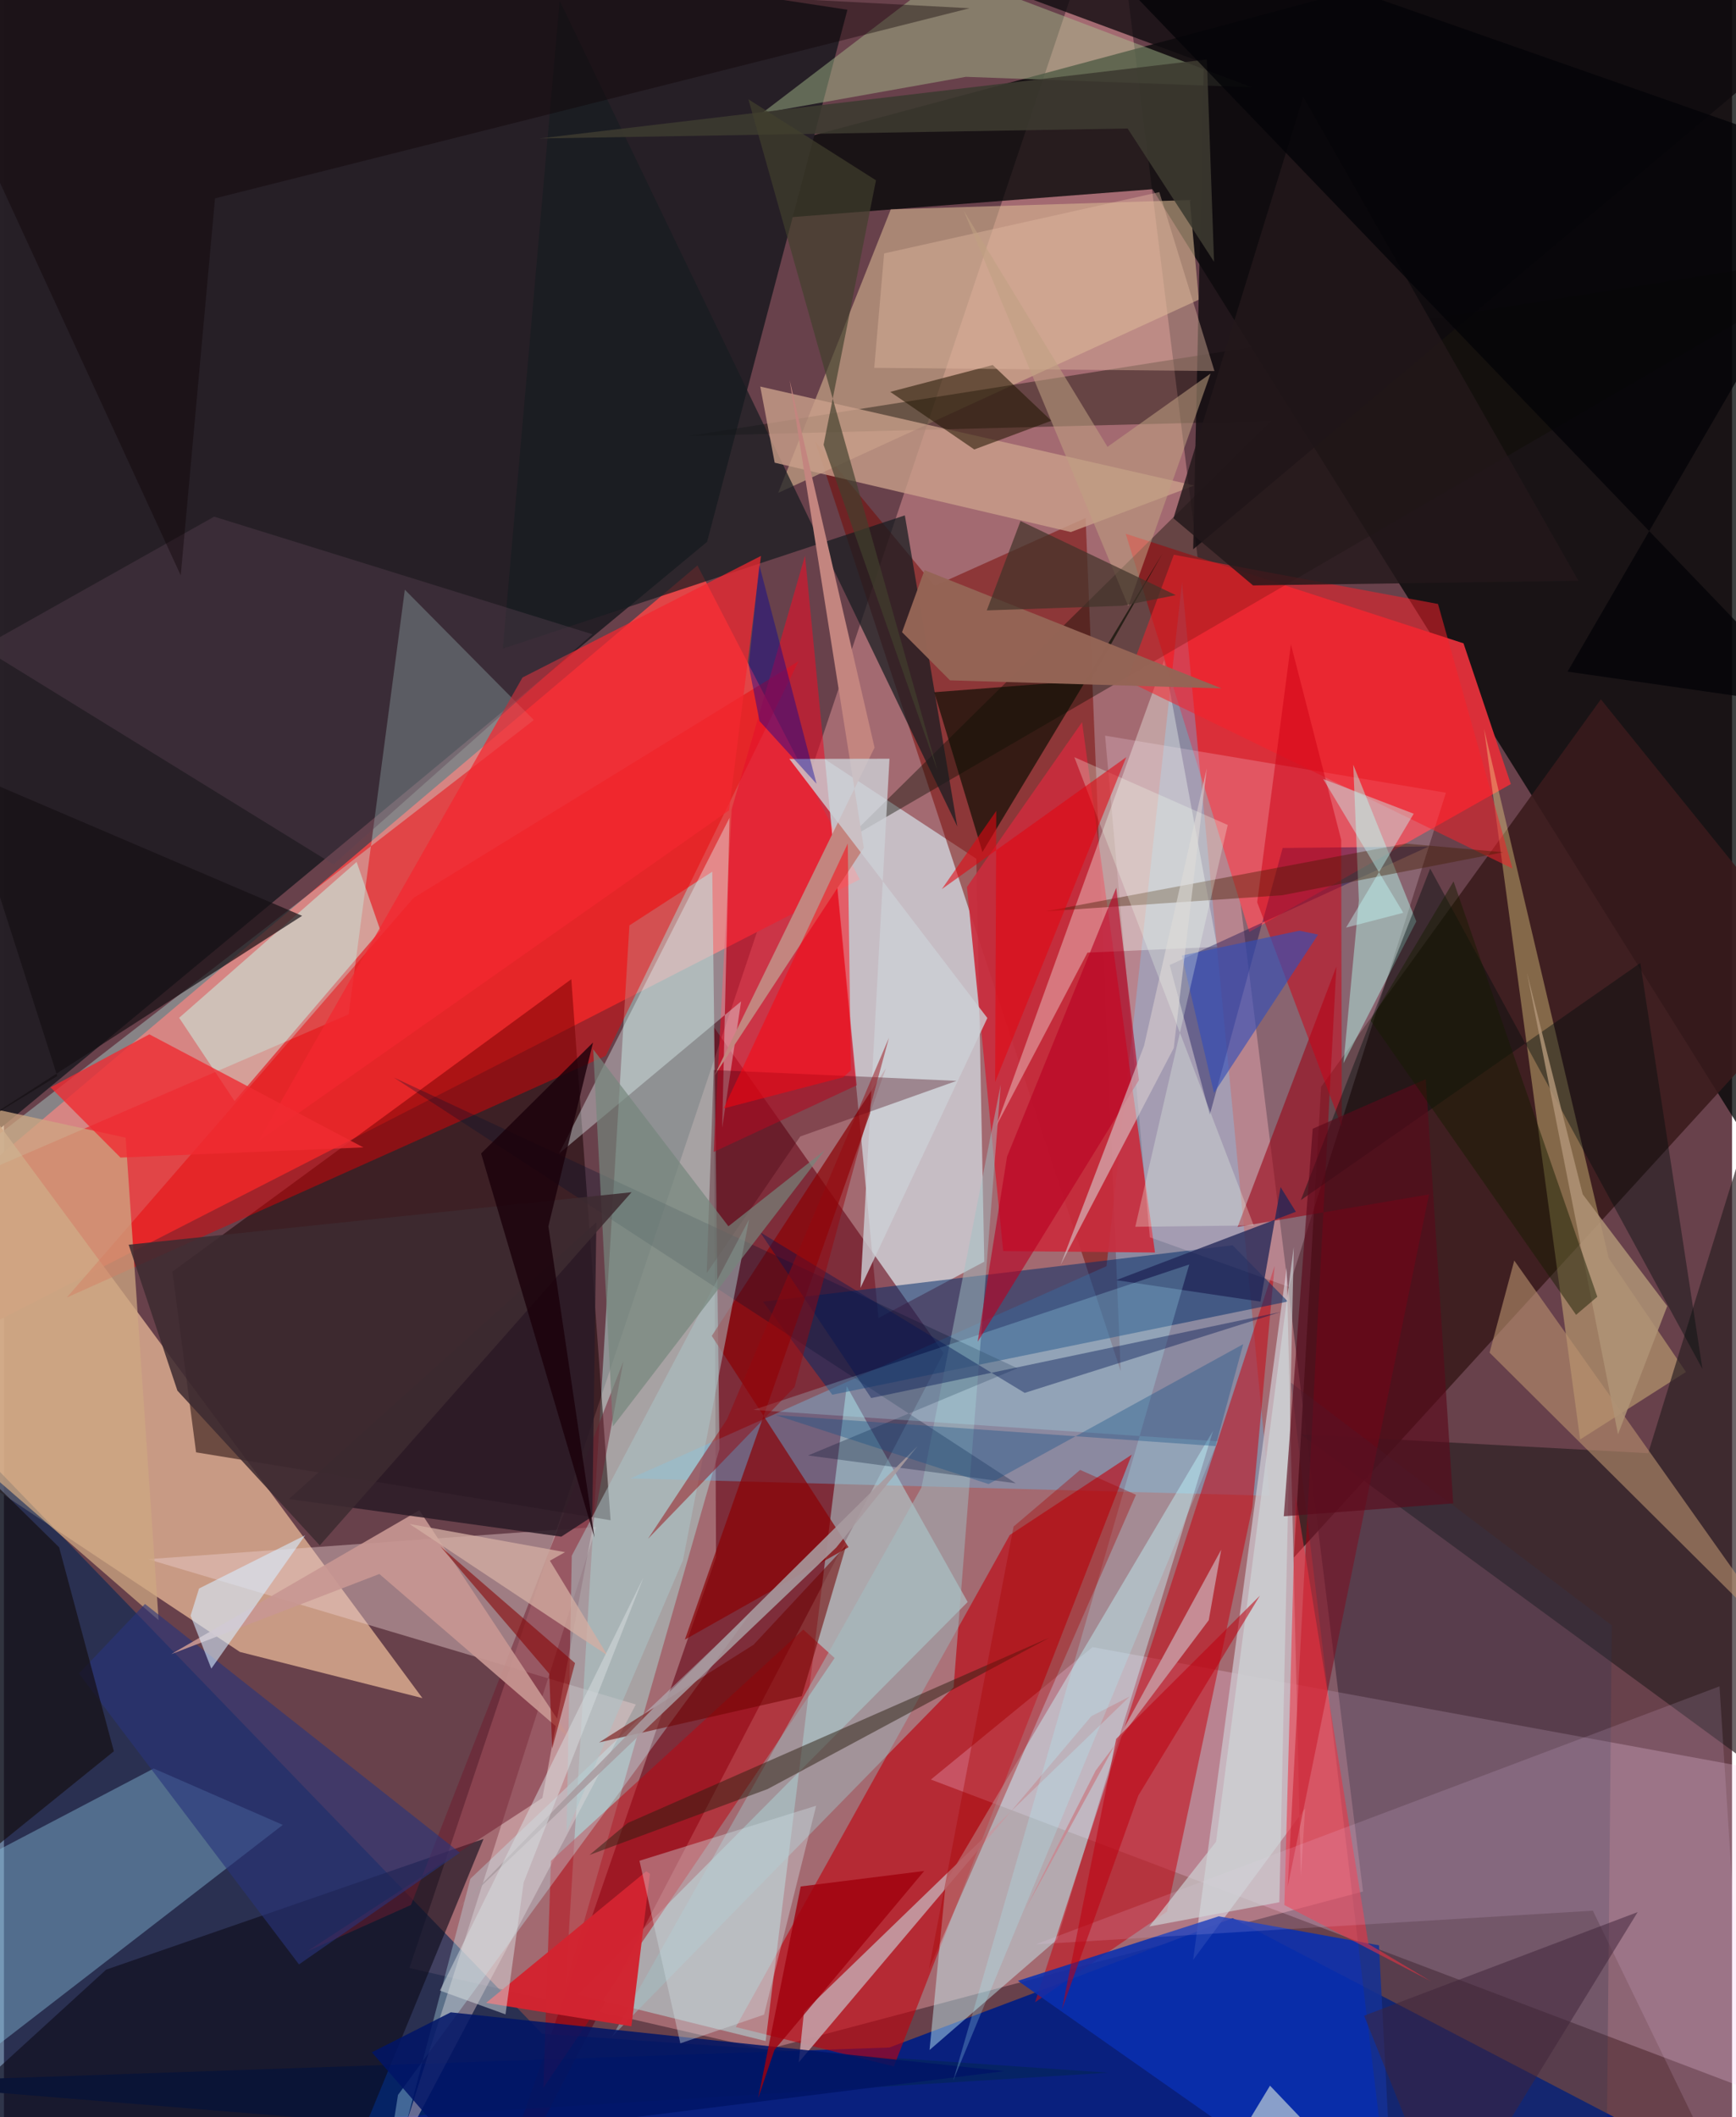 <svg xmlns="http://www.w3.org/2000/svg" width="228" height="278" viewBox="0 0 836 1024"><path fill="#68414b" d="M0 0h836v1024H0z"/><path fill="#fcaaad" fill-opacity=".396" d="M536.346-62l121.126 976.866-289.033 76.583-172.28-39.598z"/><path fill="#000505" fill-opacity=".761" d="M898 638.723L866.672-62 188.635 119.92 555.64 91.514z"/><path fill="#e24648" fill-opacity=".996" d="M335.502 273.478l78.491 151.85-443.925 227.236L-62 609.659z"/><path fill="#272027" fill-opacity=".996" d="M-30.866-62L408.042 4.708l-67.893 257.354L-62 595.724z"/><path fill="#d7a78c" fill-opacity=".871" d="M114.156 798.99l88.277 22.329L-62 463.152l58.74 257.715z"/><path fill="#09207e" fill-opacity=".992" d="M-62 1007.319L898 1086 594.401 927.741l-166.04 62.56z"/><path fill="#da2f39" d="M542.662 258.15l59.799 192.618 126.527-71.547-22.899-68.07z"/><path fill="#dff8ff" fill-opacity=".584" d="M470.409 415.35l3.845 194.885-51.22 27.286L397.1 367.155z"/><path fill="#630013" fill-opacity=".573" d="M454.539 654.428L343.289 496.58l1.205 256.543L229.47 1086z"/><path fill="#a9c8c5" fill-opacity=".596" d="M346.15 700.814l-3.496-279.2-40.079 25.965-30.856 512.897z"/><path fill="#042756" fill-opacity=".612" d="M-24.407 688.63l284.821 295.06 273.888 18.803L-62 1039.383z"/><path fill="#780600" fill-opacity=".506" d="M392.454 213.561l57.793 69.783 73.023-32.81 16.973 412.646z"/><path fill="#150000" fill-opacity=".51" d="M293.475 735.297l-200.53-32.852-11.437-87.395 192.96-141.442z"/><path fill="#3a1b1c" fill-opacity=".875" d="M772.548 338.248l108.191 134.011-256.693 281.017 13.14-227.603z"/><path fill="#60c5fc" fill-opacity=".341" d="M533.382 612.403l36.524-330.759 42.372 441.793-309.17-8.374z"/><path fill="#c1000c" fill-opacity=".6" d="M545.597 703.566l-59.02 38.87-132.533 237.982 76.474 19.034z"/><path fill="#fdcfef" fill-opacity=".251" d="M856.398 857.172l41.602 173.9-449.58-170.367 78.22-64.037z"/><path fill="#c2fff6" fill-opacity=".345" d="M-46.506 582.765l213.277-92.153 27.16-205.396 62.406 63.045z"/><path fill="#d7b891" fill-opacity=".584" d="M573.686 96.757l-144.655 4.501-54.474 137.132 203.484-93.455z"/><path fill="#b9f8f9" fill-opacity=".435" d="M407.706 670.44l-39.214 316.738-90.8-22.452 188.522-189.9z"/><path fill="#ebcfcf" fill-opacity=".42" d="M305.686 824.39L188.62 1045.838l97.965-307.314-216.976 15.594z"/><path fill="#ccfaff" fill-opacity=".439" d="M509.502 938.045l75.426-246.004-129.3 218.335-7.855 81.143z"/><path fill="#8bc1df" fill-opacity=".42" d="M72.44 855.367l62.453 27.265L-62 1034.752v-108.91z"/><path fill="#e90003" fill-opacity=".455" d="M30.394 627.573l167.837-193.33 186.216-114.489-93.322 190.92z"/><path fill="#c40916" fill-opacity=".557" d="M498.821 968.406l63.783-43.799 41.331-195.51 10.783-116.849z"/><path fill="#cbc3cb" fill-opacity=".78" d="M575.278 947.944l45.26-334.788 6.882 294.113 2.052-32.605z"/><path fill="#c92c3d" fill-opacity=".914" d="M483.392 605.1l-17.534-176.07 55.701-79.759 35.273 256.53z"/><path fill="#0e0d03" fill-opacity=".408" d="M613 203.56l-281.288 7.26L898 121.399 407.32 406.472z"/><path fill="#002c69" fill-opacity=".522" d="M400.728 674.582l-33.515-45.012 227.13-27.276 26.794 27.207z"/><path fill="#ffe3f6" fill-opacity=".216" d="M532.698 355.81l164.882 27.605-75.875 239.05-67.366-24.031z"/><path fill="#f9e48d" fill-opacity=".369" d="M762.504 696.228l51.202-32.658-37.347-55.026-60.332-256.069z"/><path fill="#e5122b" fill-opacity=".596" d="M387.525 268.768l-35.474 122.616-8.73 165.78 69.21-32.243z"/><path fill="#2c2123" fill-opacity=".694" d="M898 892.167V370.704L795.417 702.869l-168.028-9.083z"/><path fill="#be0310" fill-opacity=".494" d="M386.686 788.188L264.634 900.025l-3.694 109.808 140.916-207.91z"/><path fill="#0e0b1a" fill-opacity=".612" d="M-62 1054.411L151.122 1086l80.876-196.577-182.552 63.22z"/><path fill="#171c21" fill-opacity=".722" d="M461.201 399.757L268.828.382l-27.477 313.304 194.48-64.416z"/><path fill="#caa08a" fill-opacity=".788" d="M516.139 257.332L372.86 223.789l-6.989-36.825 209.988 47.87z"/><path fill="#acc491" fill-opacity=".451" d="M366.697 54.754l98.64-17.593 138.284 5.048L456.265-13.6z"/><path fill="#9a0012" fill-opacity=".573" d="M621.053 912.455l68.351-334.761-92.608 15.737 47.79-125.943z"/><path fill="#0f0b0e" fill-opacity=".788" d="M898-5.651L495.646-.917l84.83 31.424-5.169 235.18z"/><path fill="#0a30b0" fill-opacity=".871" d="M587.67 926.855l77.528 14.022 7.58 145.123-182.256-127.944z"/><path fill="#eaffff" fill-opacity=".365" d="M347.452 545.474l3.55-149.92-82.482 162.384 88.087-73.597z"/><path fill="#fafff7" fill-opacity=".353" d="M586.929 457.964l-25.634-138.66-81.359 225.514 44.246-84.073z"/><path fill="#6f1c2f" fill-opacity=".506" d="M196.904 921.366l-50.521 22.623 114.092-74.377 39.197-211.257z"/><path fill="#bb926f" fill-opacity=".596" d="M873.436 811.423L730.642 609.687 718.7 654.221 898 832.536z"/><path fill="#cea781" fill-opacity=".749" d="M58.862 550.243L-62 523.886l56.781 190.146 80.038 69.596z"/><path fill="#04004b" fill-opacity=".373" d="M689.264 409.401l-70.657.726-35.246 128.98-19.416-72.362z"/><path fill="#c9fded" fill-opacity=".49" d="M84.76 492.273l85.851-75.387 11.497 33.152-70.553 82.518z"/><path fill="#f7212b" fill-opacity=".529" d="M693.755 292.122L565.95 268.31l-22.68 60.96 186.513 90.822z"/><path fill="#0d1003" fill-opacity=".682" d="M560.502 267.651l-34.84 61.326-75.622 5.84 23.328 77.275z"/><path fill="#8b0003" fill-opacity=".686" d="M408.587 748.317l-66.17-102.18 84.259-129.512-97.273 276.398z"/><path fill="#a1c1c5" fill-opacity=".478" d="M294.29 984.933L443.873 719.41l38.339-194.874-22.808 291.578z"/><path fill="#c3857f" d="M380.118 183.897l35.853 226.14-72.482 110.55 77.678-159.012z"/><path fill="#34374d" fill-opacity=".286" d="M774.924 1086l2.914-299.872-155.23-117.384 45.219 377.576z"/><path fill="#c4f6ff" fill-opacity=".322" d="M179.217 1086l11.4-72.744L361.67 779.584 225.64 908.693z"/><path fill="#f42730" fill-opacity=".722" d="M123.06 552.026L250.857 327.68l115.36-58.8-15.411 123.025z"/><path fill="#f02c32" fill-opacity=".792" d="M70.322 500.265l-47.8 25.659 33.856 33.954 117.488-4.922z"/><path fill="#956555" fill-opacity=".973" d="M457.684 329.064l-23.213-23.308 10.874-30.004 143.697 57.206z"/><path fill="#ee3140" fill-opacity=".561" d="M690.397 958.317l-30.275-18.083-35.28-217.166-5.408 198.34z"/><path fill="#b6fdee" fill-opacity=".459" d="M648.036 514.21l35.22-68.544-30.511-75.8 2.724 65.639z"/><path fill="#c49ca3" fill-opacity=".918" d="M384.487 997.499l2.548-24.515 157.56-152.444-18.524 9.512z"/><path fill="#d22430" fill-opacity=".98" d="M303.531 980.057l-70.272-11.333 77.457-63.62 1.792 1.183z"/><path fill="#fbd7ff" fill-opacity=".137" d="M829.933 815.624l-330.74 124.78 269.468-16.273L847.204 1086z"/><path fill="#202556" fill-opacity=".765" d="M538.056 619.167l86.928-33.074-7.384-11.902-9.731 55.357z"/><path fill="#000f30" fill-opacity=".29" d="M389.02 703.956l101.276-42.181-301.617-140.58L489.5 717.424z"/><path fill="#011466" fill-opacity=".851" d="M216.143 973.293l-38.182 19.338 37.002 42.63 268.895-33.52z"/><path fill="#ce0014" fill-opacity=".506" d="M606.273 436.408L622.58 311.61l24.34 94.63.317 138.926z"/><path fill="#5a4453" fill-opacity=".38" d="M159.455 418.11l125.222-111.347-182.984-56.883-112.485 63.227z"/><path fill="#231703" fill-opacity=".561" d="M478.324 176.551l28.362 26.952-37.284 13.89-40.649-27.863z"/><path fill="#2d1f10" fill-opacity=".498" d="M505.846 792.028l-136.404 73.273-86.156 31.856 18.41-15.403z"/><path fill="#28347b" fill-opacity=".604" d="M68.227 775.78l152.32 120.292-77.819 54.044L36.27 809.404z"/><path fill="#a9f4ff" fill-opacity=".243" d="M573.414 611.584l-210.798 70.33 224.54 15.205-127.935 309.157z"/><path fill="#cccfd5" fill-opacity=".796" d="M475.745 492.384l-95.79-125.32 48.44-.093-14.027 255.927z"/><path fill="#c89792" fill-opacity=".91" d="M200.96 730.462L80.902 800.06l100.714-38.782 92.46 79.757z"/><path fill="#e1b7a1" fill-opacity=".42" d="M421.017 177.913l4.776-55.338 133.14-29.656 26.675 86.542z"/><path fill="#010c0c" fill-opacity=".416" d="M791.61 465.798L627.39 580.465l62.568-160.372 131.725 242.029z"/><path fill="#140c0c" fill-opacity=".631" d="M26.7 748.392l-71.281-70.254L-62 940.178l115.166-93.16z"/><path fill="#344fb8" fill-opacity=".639" d="M569.81 462.174l56.877-12.035 9.064 1.9-50.379 76.599z"/><path fill="#0e0204" fill-opacity=".388" d="M467.183 3.98L-53.386-23.41l138.91 301.708 16.58-182.357z"/><path fill="#23181a" fill-opacity=".82" d="M628.555 46.747L761.7 280.9l-157.427 2.25-38.513-32.473z"/><path fill="#acc5c9" fill-opacity=".514" d="M274.693 752.44l-2.516 133.624 56.33-131.476 31.94-164.765z"/><path fill="#161015" fill-opacity=".702" d="M25.785 520.452l-48.727 29.92 167.167-107.424-165.968-70.945z"/><path fill="#431d00" fill-opacity=".4" d="M618.426 432.991l106.863-20.785-47.142-4.205-174.114 32.759z"/><path fill="#d0dee2" fill-opacity=".388" d="M392.927 873.363l-85.484 26.618 19.759 88.31 40.512-13.886z"/><path fill="#6e0200" fill-opacity=".553" d="M385.954 820.377l-98.085 22.39 74.789-47.283L407.49 747.4z"/><path fill="#05009a" fill-opacity=".412" d="M365.43 273.326l-5.149 48.507 5.24 26.943 27.595 30.316z"/><path fill="#b80023" fill-opacity=".624" d="M549.057 522.446l-78 126.53 14.216-89.558 52.834-130.03z"/><path fill="#2b1b26" fill-opacity=".867" d="M137.89 725.018l148.698-133.824-1.97 142.292-14.996 9.741z"/><path fill="#3c3a30" fill-opacity=".882" d="M543.6 62.153l-284.663 4.824 323.008-38.221 3.464 97.864z"/><path fill="#d8cecf" fill-opacity=".588" d="M551.545 505.818l30.356-134.213-15.989 135.311-54.798 105.003z"/><path fill="#a89b9f" fill-opacity=".878" d="M316.593 823.689l-95.946 98.344 181.999-173.559 39.392-49.09z"/><path fill="#a60002" fill-opacity=".361" d="M547.627 722.98l-100.15 229.368 40.959-214.02 32.193-27.384z"/><path fill="#030307" fill-opacity=".765" d="M489.601-62l388.414 404.308-121.59-17.46L898 81.176z"/><path fill="#d6e3de" fill-opacity=".627" d="M612.484 1008.764L686.127 1086l-91.382-58.306-20.33 44.005z"/><path fill="#450011" fill-opacity=".341" d="M460.863 522.775l-75.63 26.895-45.273 66.143 3.368-98.265z"/><path fill="#f1fff0" fill-opacity=".278" d="M592.03 399.014l-74.208-32.794 86.776 226.469-57.294.67z"/><path fill="#001653" fill-opacity=".404" d="M419.548 676.197l-53.705-80.194 127.952 77.686 123.85-39.146z"/><path fill="#cfd6d9" fill-opacity=".647" d="M617 920.048l-62.916 11.732 32.3-41.005 37.592-287.665z"/><path fill="#af9376" fill-opacity=".851" d="M780.828 693.732l23.822-62.03-40.902-54.072-26.974-107.234z"/><path fill="#75867c" fill-opacity=".686" d="M285.047 507.498l65.426 85.612 46.645-36.811-102.542 133.639z"/><path fill="#ff020f" fill-opacity=".506" d="M408.202 408l-60.048 128.123 57.872-15.095 3.692-3.353z"/><path fill="#155187" fill-opacity=".365" d="M373.366 684.428l212.752 15.006 13.4-49.304-123.184 67.657z"/><path fill="#e20610" fill-opacity=".573" d="M480.054 392.201l-26.324 37.827 89.202-63.813-63.419 157.123z"/><path fill="#c0a182" fill-opacity=".549" d="M533.857 216.115l49.869-35.429-39.804 112.486-79.659-191.356z"/><path fill="#c68c95" d="M582.85 783.62l-54.695 72.705-34.239 67.579 94.96-174.384z"/><path fill="#59081b" fill-opacity=".627" d="M633.131 545.941L619.14 733.36l81.966-6.245-13.282-205.168z"/><path fill="#3f2339" fill-opacity=".514" d="M658.012 974.917L702.466 1086l16.757-45.362 71.12-115.825z"/><path fill="#3d2b31" fill-opacity=".867" d="M152.78 747.463l-68.88-74.88-23.573-70.56 243.294-25.384z"/><path fill="#1a000b" fill-opacity=".808" d="M285.69 743.698l-22.318-150.574 21.608-88.897-54.145 53.676z"/><path fill="#41332a" fill-opacity=".706" d="M491.778 252l-16.324 43.236 65.557-2.24 25.866-5.153z"/><path fill="#d7ecff" fill-opacity=".596" d="M145.738 742.543L100.31 807.05l-10.034-25.585 4.107-13.162z"/><path fill="#a0000d" fill-opacity=".808" d="M372.748 991.469l-7.858 23.25 20.556-102.307 59.752-7.494z"/><path fill="#860202" fill-opacity=".569" d="M265.233 845.636l-1.43-36.081-52.696-61.631 65.163 56.453z"/><path fill="#c6fdfa" fill-opacity=".412" d="M682.005 393.572l-32.727 55.092 27.675-7.17-38.758-64.72z"/><path fill="#d3aea2" fill-opacity=".765" d="M264.115 754.853l7.314-4.13-75.235-13.634 95.805 63.585z"/><path fill="#d7dee0" fill-opacity=".506" d="M210.884 962.776l31.75 11.506 8.783-63.786L309.44 762.82z"/><path fill="#98070d" fill-opacity=".478" d="M382.446 670.88l-70.874 73.387 38.234-57.819 78.321-184.514z"/><path fill="#be000f" fill-opacity=".549" d="M538.057 841.031l69.535-69.262-58.821 96.664L511.8 971.98z"/><path fill="#151d00" fill-opacity=".475" d="M770.822 627.189L701.265 426.29l-40.134 67.306 99.414 142.345z"/><path fill="#41402d" fill-opacity=".675" d="M396.514 215.135l25.342-127.931-61.707-39.173 91.501 324.772z"/></svg>